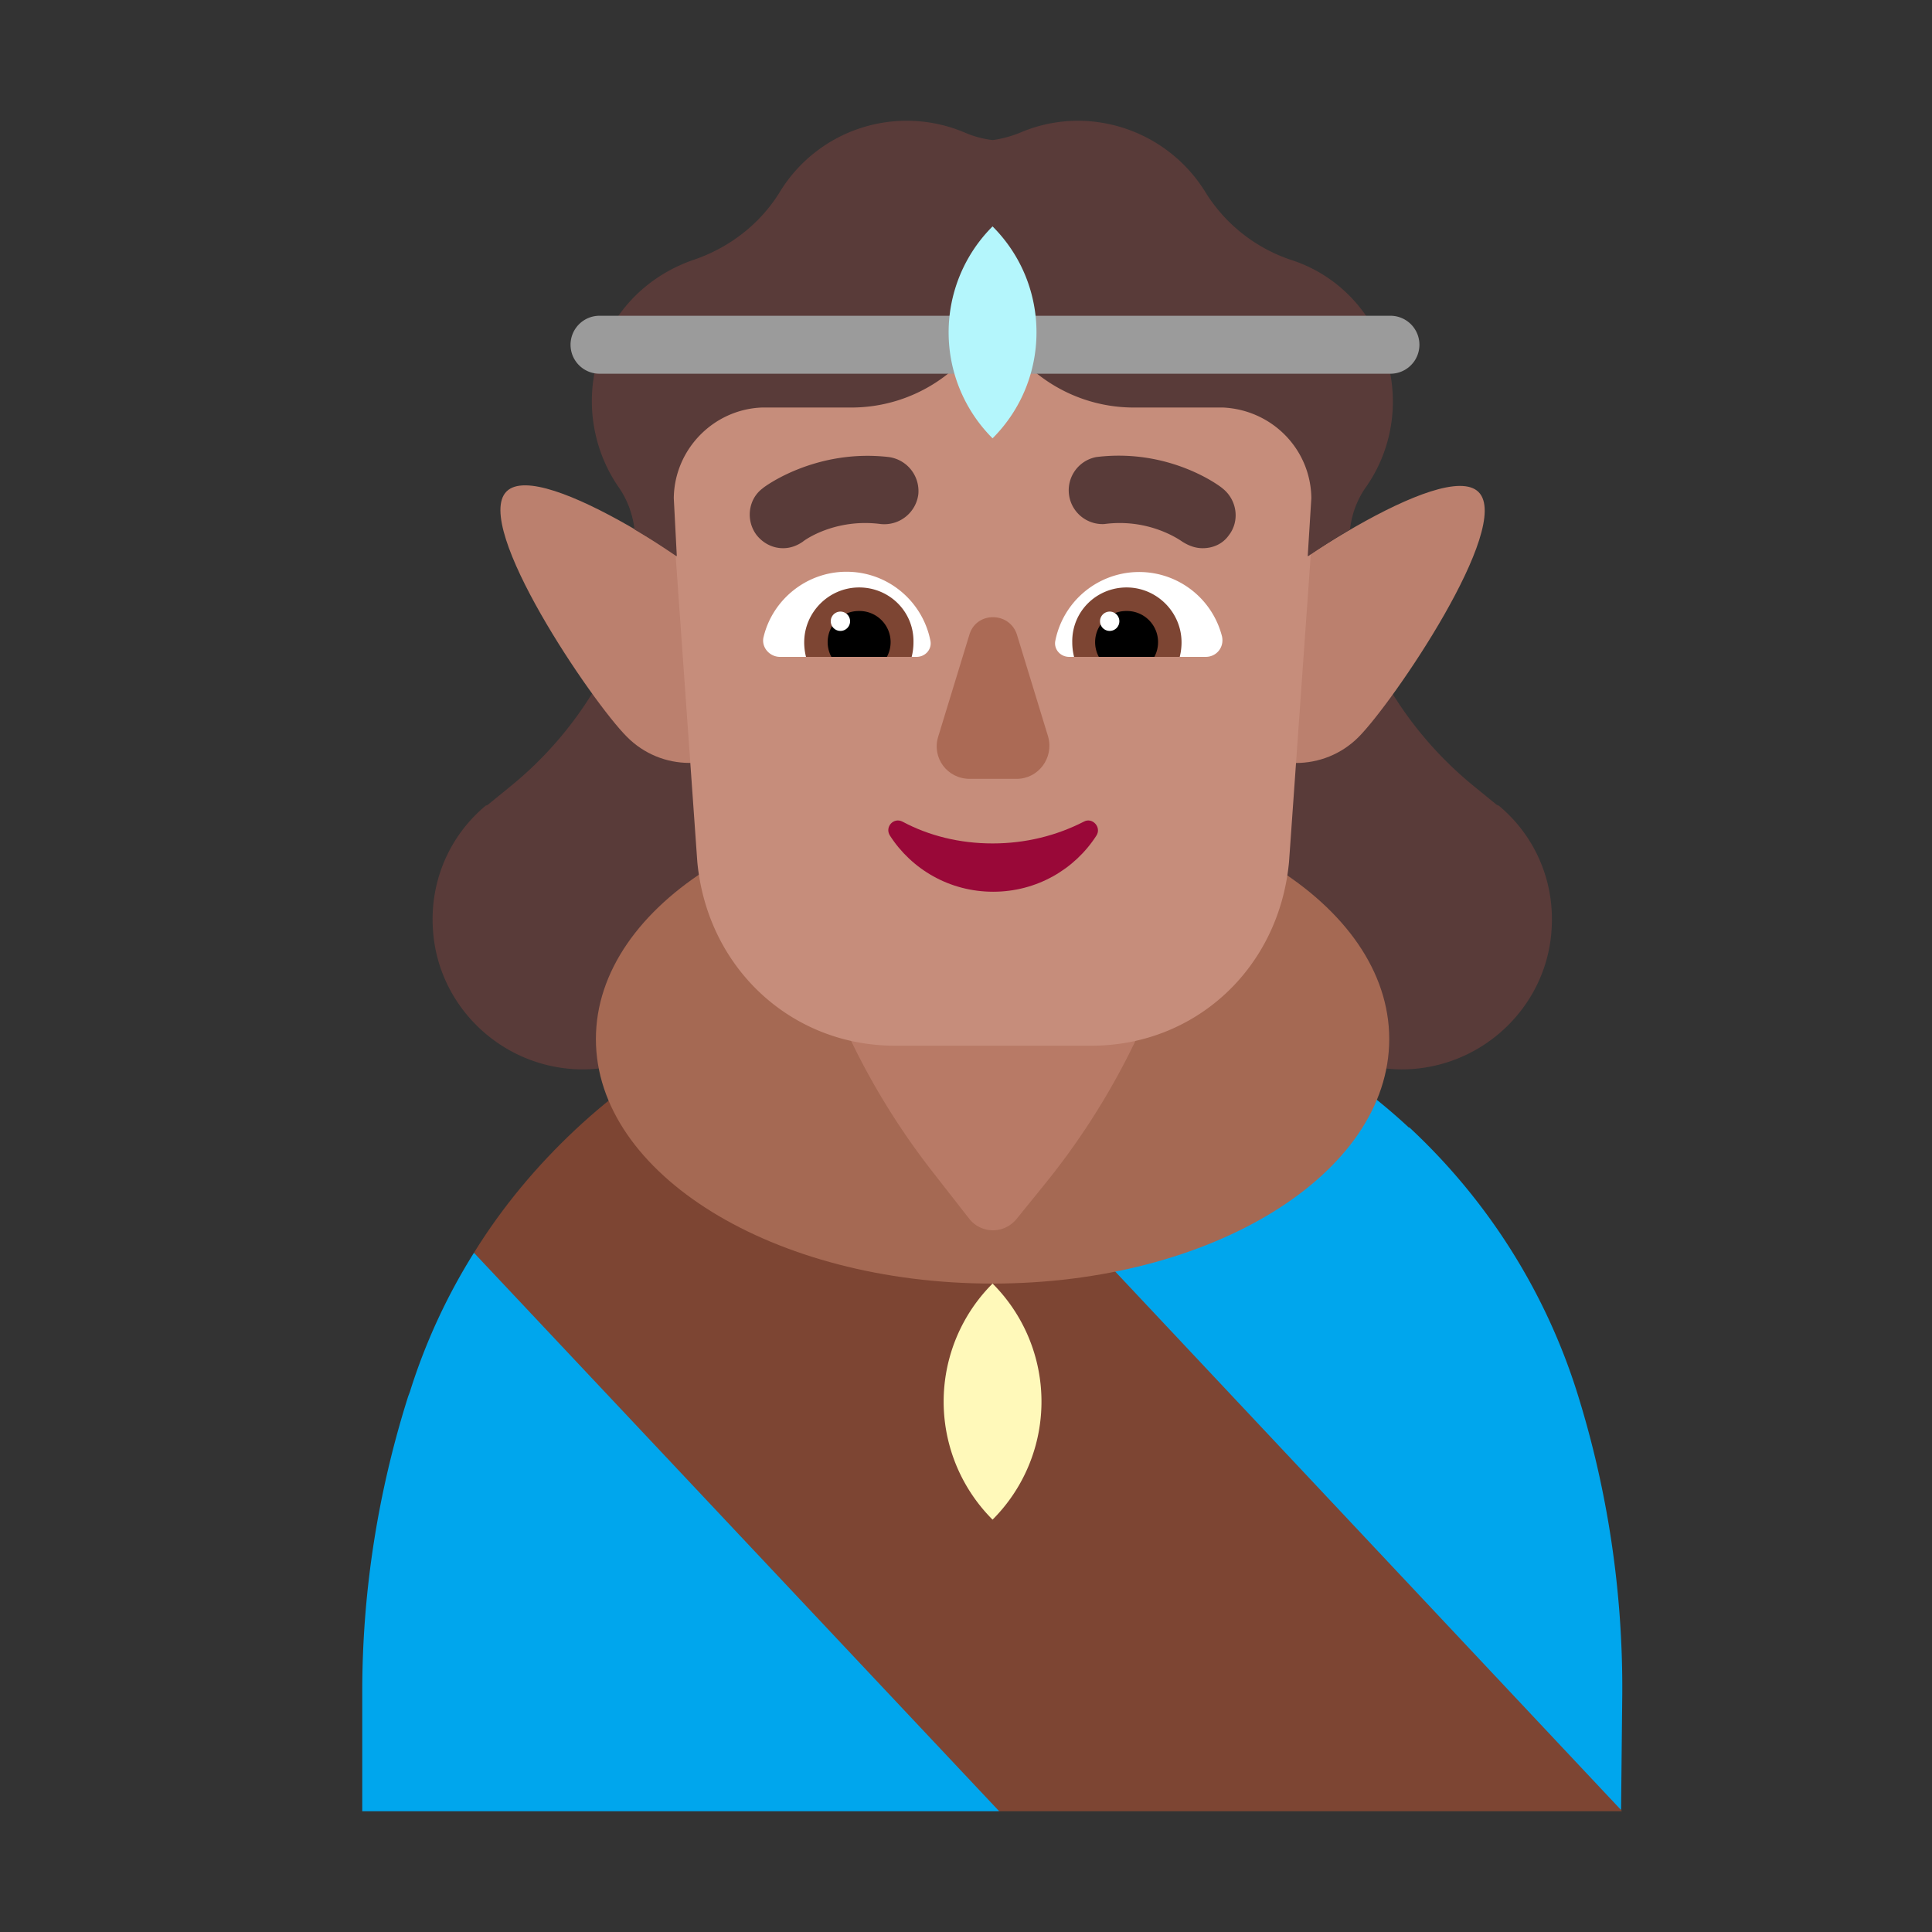 <svg xmlns="http://www.w3.org/2000/svg" width="32" height="32" fill="none"><rect width="100%" height="100%" fill="#333333" stroke="none"/><path fill="#593B39" d="M10.15 10.88h2.63l-.67 4.6-.01-.01a2.462 2.462 0 0 1-2.56 2.24c-1.27-.06-2.3-1.07-2.37-2.33-.05-.82.3-1.56.88-2.04h.01c.005 0 .008-.003.01-.005.003-.003.005-.005.01-.005l.38-.31c.59-.48 1.09-1.07 1.47-1.74l.22-.4ZM22.72 10.88H20.1l.66 4.6.01-.01a2.462 2.462 0 0 0 2.56 2.24c1.27-.06 2.3-1.07 2.37-2.33.05-.82-.3-1.56-.88-2.04h-.01c-.005 0-.007-.003-.01-.005-.002-.003-.005-.005-.01-.005l-.38-.31a6.164 6.164 0 0 1-1.47-1.74l-.22-.4Z"/><path fill="#BB806E" d="M12.45 10.14c.57.57.57 1.5 0 2.07-.57.57-1.5.57-2.07-.01-.57-.57-2.56-3.49-1.99-4.06.57-.57 3.49 1.43 4.06 2ZM20.43 10.14c-.57.57-.57 1.5 0 2.07.57.57 1.5.57 2.07 0 .57-.57 2.56-3.49 1.99-4.06-.57-.57-3.49 1.42-4.06 1.99Z"/><path fill="#00A6ED" d="m26.85 29.98-8.686-5.31-4.184-8.39a10.1 10.1 0 0 1 2.47-.31c2.62 0 5.06 1.01 6.89 2.71v-.01c1.27 1.18 2.25 2.69 2.79 4.42.5 1.6.75 3.28.74 4.96l-.02 1.93ZM16.55 30H6v-1.98c0-1.66.26-3.31.76-4.89l.03-.08a9.912 9.912 0 0 1 1.06-2.3l5.949 3.526L16.55 30Z"/><path fill="#7D4533" d="m13.98 16.28 12.88 13.71V30H16.55l-8.7-9.25c.47-.76 1.04-1.44 1.68-2.04 1.25-1.17 2.77-2.01 4.45-2.43Z"/><path fill="#A56953" d="M16.44 21.26c3.629 0 6.57-1.813 6.57-4.05s-2.941-4.05-6.57-4.05c-3.628 0-6.57 1.813-6.57 4.05s2.942 4.05 6.57 4.05Z"/><path fill="#B87A66" d="M16.835 20.192a.5.5 0 0 1-.782-.006l-.602-.771a12 12 0 0 1-1.738-3.058L13.3 15.29h6.27l-.278.784a11.999 11.999 0 0 1-1.988 3.54l-.468.578Z"/><path fill="#FFF9BA" d="M16.44 25.17a2.764 2.764 0 0 1 0-3.91 2.764 2.764 0 0 1 0 3.91Z"/><path fill="#C68D7B" d="M16 3.43a4.86 4.86 0 0 0-4.85 5.2l.4 5.65c.17 1.77 1.57 3.04 3.27 3.04h3.26c1.7 0 3.1-1.26 3.27-3.04l.4-5.65a4.86 4.86 0 0 0-4.85-5.2H16Z"/><path fill="#fff" d="M12.65 10.54c.15-.61.71-1.07 1.37-1.07.69 0 1.26.49 1.39 1.14.03.14-.08.27-.23.27h-2.26c-.18 0-.32-.17-.27-.34ZM20.24 10.54a1.416 1.416 0 0 0-2.76.07c-.03.14.08.27.23.27h2.26c.18 0 .31-.16.27-.34Z"/><path fill="#7D4533" d="M13.32 10.64c0-.5.41-.91.91-.91s.91.4.9.91c0 .08-.01.16-.03.24h-1.75a.986.986 0 0 1-.03-.24ZM19.57 10.64c0-.5-.41-.91-.91-.91s-.91.4-.9.91c0 .08.01.16.03.24h1.75c.02-.08.03-.16.03-.24Z"/><path fill="#000" d="M14.23 10.12a.516.516 0 0 1 .46.76h-.92a.516.516 0 0 1 .46-.76ZM18.66 10.12a.516.516 0 0 0-.46.76h.92a.516.516 0 0 0-.46-.76Z"/><path fill="#fff" d="M14.08 10.29a.16.16 0 1 1-.32 0 .16.16 0 0 1 .32 0ZM18.54 10.29a.16.16 0 1 1-.32 0 .16.16 0 0 1 .32 0Z"/><path fill="#593B39" d="M19.58 8.97c.11.07.22.11.34.11.17 0 .33-.07.43-.21.19-.24.14-.59-.1-.78-.03-.03-.87-.67-2.09-.52a.56.56 0 0 0 .13 1.11c.727-.097 1.228.248 1.286.287l.004.003ZM12.53 8.86c.11.14.27.22.44.22.12 0 .23-.04.33-.11.02-.02.53-.39 1.29-.29.31.03.58-.19.62-.49a.568.568 0 0 0-.49-.62c-1.21-.14-2.06.49-2.09.52-.24.18-.28.53-.1.77Z"/><path fill="#AB6A55" d="m16.06 10.5-.52 1.7c-.11.35.15.7.52.7h.78c.36 0 .62-.35.52-.7l-.52-1.7c-.13-.37-.66-.37-.78 0Z"/><path fill="#990838" d="M16.44 13.97c-.55 0-1.06-.13-1.49-.36-.15-.08-.3.09-.21.23.36.56.99.93 1.71.93s1.35-.37 1.71-.93c.09-.14-.07-.31-.21-.23-.45.23-.96.36-1.51.36Z"/><path fill="#593B39" d="M22.63 8.06c.53-.76.6-1.79.11-2.65-.31-.54-.79-.92-1.34-1.1a2.66 2.66 0 0 1-1.43-1.12A2.487 2.487 0 0 0 17.86 2c-.34 0-.67.07-.97.2-.15.06-.3.1-.45.12-.16-.02-.31-.06-.45-.12a2.462 2.462 0 0 0-3.08.99c-.33.53-.84.92-1.44 1.12-.54.19-1.03.56-1.34 1.1-.49.86-.41 1.89.11 2.65.15.21.24.46.27.71.24.14.47.29.69.44h.01l-.05-.96c.01-.81.66-1.47 1.46-1.5h1.48c1.01 0 1.92-.59 2.34-1.5.42.91 1.33 1.5 2.34 1.5h1.48c.81.04 1.45.69 1.46 1.5l-.06.96h.01c.22-.15.45-.3.69-.44.03-.26.12-.5.27-.71Z"/><path fill="#9B9B9B" d="M9.45 5.71a.48.48 0 0 1 .48-.48h13.1a.48.48 0 1 1 0 .96H9.93a.48.48 0 0 1-.48-.48Z"/><path fill="#B4F6FC" d="M16.44 7.26a2.48 2.48 0 0 1 0-3.51c.97.97.97 2.54 0 3.51Z"/></svg>
